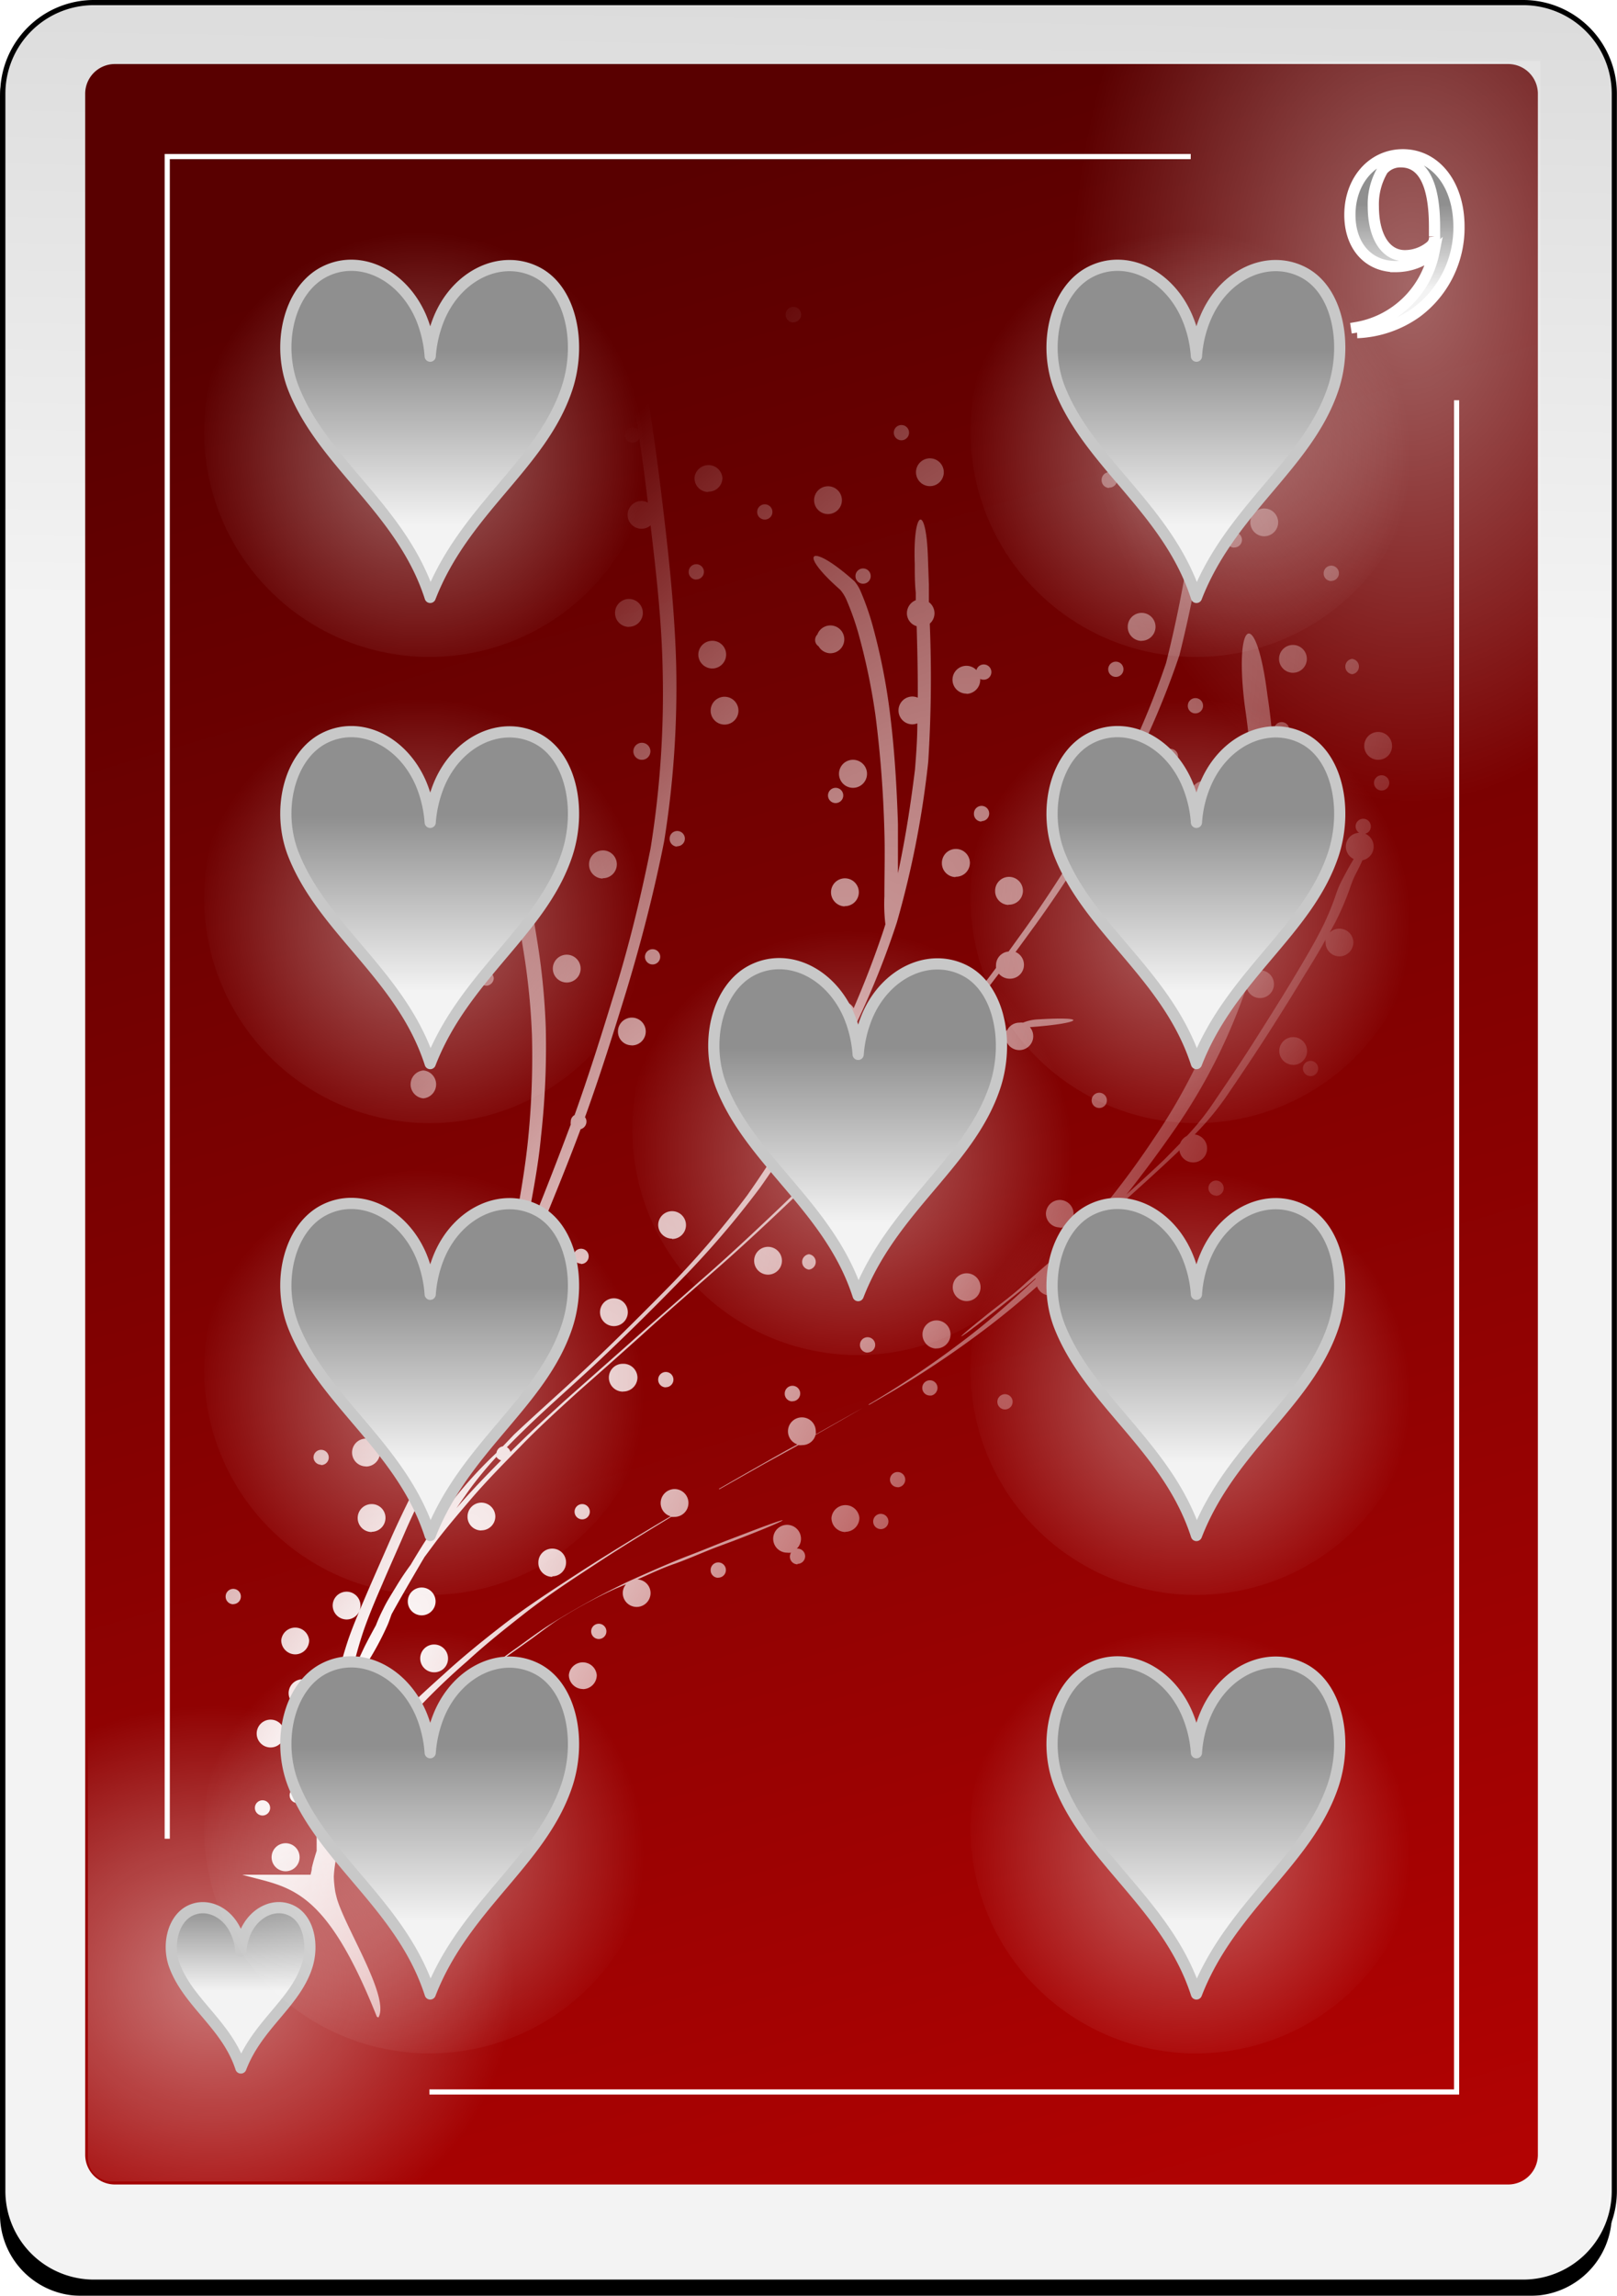 <svg id="Capa_1" data-name="Capa 1" xmlns="http://www.w3.org/2000/svg" xmlns:xlink="http://www.w3.org/1999/xlink" viewBox="0 0 144.26 204.72"><defs><style>.cls-1{filter:url(#h);}.cls-2,.cls-3,.cls-4{fill-rule:evenodd;}.cls-3{stroke:#000;fill:url(#Degradado_sin_nombre_383);}.cls-3,.cls-7{stroke-miterlimit:1.85;stroke-width:0.46px;}.cls-4{fill:url(#Degradado_sin_nombre_384);}.cls-11,.cls-13,.cls-15,.cls-17,.cls-19,.cls-21,.cls-23,.cls-25,.cls-27,.cls-5,.cls-6{isolation:isolate;}.cls-5{opacity:0.47;fill:url(#Degradado_sin_nombre_385);}.cls-6{opacity:0.4;fill:url(#Degradado_sin_nombre_386);}.cls-7{fill:none;}.cls-7,.cls-9{stroke:#fff;}.cls-12,.cls-14,.cls-16,.cls-18,.cls-20,.cls-22,.cls-24,.cls-26,.cls-28,.cls-8{stroke:#c8c8c8;stroke-linejoin:round;}.cls-8{fill:url(#Degradado_sin_nombre_387);}.cls-9{stroke-miterlimit:8.2;fill:url(#Degradado_sin_nombre_388);}.cls-10{fill:url(#Degradado_sin_nombre_389);}.cls-11,.cls-13,.cls-15,.cls-17,.cls-19,.cls-21,.cls-23,.cls-25,.cls-27{opacity:0.4;}.cls-11{fill:url(#Degradado_sin_nombre_390);}.cls-12{fill:url(#Degradado_sin_nombre_391);}.cls-13{fill:url(#Degradado_sin_nombre_392);}.cls-14{fill:url(#Degradado_sin_nombre_393);}.cls-15{fill:url(#Degradado_sin_nombre_394);}.cls-16{fill:url(#Degradado_sin_nombre_395);}.cls-17{fill:url(#Degradado_sin_nombre_396);}.cls-18{fill:url(#Degradado_sin_nombre_397);}.cls-19{fill:url(#Degradado_sin_nombre_398);}.cls-20{fill:url(#Degradado_sin_nombre_399);}.cls-21{fill:url(#Degradado_sin_nombre_400);}.cls-22{fill:url(#Degradado_sin_nombre_401);}.cls-23{fill:url(#Degradado_sin_nombre_402);}.cls-24{fill:url(#Degradado_sin_nombre_403);}.cls-25{fill:url(#Degradado_sin_nombre_404);}.cls-26{fill:url(#Degradado_sin_nombre_405);}.cls-27{fill:url(#Degradado_sin_nombre_406);}.cls-28{fill:url(#Degradado_sin_nombre_407);}</style><filter id="h" name="h"><feGaussianBlur stdDeviation="3.76"/></filter><linearGradient id="Degradado_sin_nombre_383" x1="114.59" y1="781.52" x2="124.07" y2="1295.93" gradientTransform="matrix(0.46, 0, 0, -0.46, 1269.37, 425.87)" gradientUnits="userSpaceOnUse"><stop offset="0" stop-color="#f3f3f3"/><stop offset="1" stop-color="#8f8f8f"/></linearGradient><linearGradient id="Degradado_sin_nombre_384" x1="-261.92" y1="1152.18" x2="-129.66" y2="714.54" gradientTransform="matrix(0.49, 0, 0, -0.48, 1423.57, 583.97)" gradientUnits="userSpaceOnUse"><stop offset="0" stop-color="#590000"/><stop offset="1" stop-color="#bf0303"/></linearGradient><radialGradient id="Degradado_sin_nombre_385" cx="124.5" cy="1837.59" r="58.67" gradientTransform="matrix(-0.46, 0, 0, 0.42, 1325.6, -583.68)" gradientUnits="userSpaceOnUse"><stop offset="0" stop-color="#fff"/><stop offset="1" stop-color="#fff" stop-opacity="0"/></radialGradient><radialGradient id="Degradado_sin_nombre_386" cx="222.6" cy="733.49" r="63.15" gradientTransform="matrix(0.48, 0, 0, -0.73, 1268.51, 572.34)" xlink:href="#Degradado_sin_nombre_385"/><linearGradient id="Degradado_sin_nombre_387" x1="308.36" y1="1226.17" x2="308.36" y2="1247.86" gradientTransform="matrix(0.33, 0, 0, -0.35, 1169.74, 618.09)" xlink:href="#Degradado_sin_nombre_383"/><linearGradient id="Degradado_sin_nombre_388" x1="726.35" y1="1143.32" x2="726.35" y2="1147.01" gradientTransform="matrix(2.05, 0, 0, -2.05, -113.84, 2380.96)" xlink:href="#Degradado_sin_nombre_383"/><radialGradient id="Degradado_sin_nombre_389" cx="192.28" cy="1160.5" r="25.37" gradientTransform="matrix(1.7, 1.15, 4.4, -6.48, -4152.18, 7461.97)" xlink:href="#Degradado_sin_nombre_385"/><radialGradient id="Degradado_sin_nombre_390" cx="413.11" cy="1066.97" r="26.74" gradientTransform="matrix(0.75, 0, 0, -0.75, 977.05, 976.9)" xlink:href="#Degradado_sin_nombre_385"/><linearGradient id="Degradado_sin_nombre_391" x1="409.47" y1="1077.36" x2="409.47" y2="1099.05" gradientTransform="matrix(0.68, 0, 0, -0.72, 1008.85, 958.44)" xlink:href="#Degradado_sin_nombre_383"/><radialGradient id="Degradado_sin_nombre_392" cx="413.11" cy="1066.97" r="26.74" gradientTransform="matrix(0.75, 0, 0, -0.75, 1045.42, 936.02)" xlink:href="#Degradado_sin_nombre_385"/><linearGradient id="Degradado_sin_nombre_393" x1="409.47" y1="1077.36" x2="409.47" y2="1099.05" gradientTransform="matrix(0.68, 0, 0, -0.72, 1077.19, 917.56)" xlink:href="#Degradado_sin_nombre_383"/><radialGradient id="Degradado_sin_nombre_394" cx="413.11" cy="1066.97" r="26.74" gradientTransform="matrix(0.75, 0, 0, -0.75, 977.05, 936.02)" xlink:href="#Degradado_sin_nombre_385"/><linearGradient id="Degradado_sin_nombre_395" x1="409.47" y1="1077.36" x2="409.47" y2="1099.05" gradientTransform="matrix(0.68, 0, 0, -0.72, 1008.85, 917.56)" xlink:href="#Degradado_sin_nombre_383"/><radialGradient id="Degradado_sin_nombre_396" cx="413.11" cy="1066.97" r="26.74" gradientTransform="matrix(0.75, 0, 0, -0.75, 1015.25, 914.64)" xlink:href="#Degradado_sin_nombre_385"/><linearGradient id="Degradado_sin_nombre_397" x1="409.47" y1="1077.36" x2="409.47" y2="1099.05" gradientTransform="matrix(0.68, 0, 0, -0.72, 1047.03, 896.17)" xlink:href="#Degradado_sin_nombre_383"/><radialGradient id="Degradado_sin_nombre_398" cx="413.11" cy="1066.97" r="26.74" gradientTransform="matrix(0.75, 0, 0, -0.75, 977.05, 852.38)" xlink:href="#Degradado_sin_nombre_385"/><linearGradient id="Degradado_sin_nombre_399" x1="409.47" y1="1077.36" x2="409.47" y2="1099.05" gradientTransform="matrix(0.68, 0, 0, -0.72, 1008.85, 833.91)" xlink:href="#Degradado_sin_nombre_383"/><radialGradient id="Degradado_sin_nombre_400" cx="413.11" cy="1066.97" r="26.74" gradientTransform="matrix(0.75, 0, 0, -0.75, 1045.42, 893.95)" xlink:href="#Degradado_sin_nombre_385"/><linearGradient id="Degradado_sin_nombre_401" x1="409.47" y1="1077.36" x2="409.47" y2="1099.05" gradientTransform="matrix(0.68, 0, 0, -0.72, 1077.19, 875.48)" xlink:href="#Degradado_sin_nombre_383"/><radialGradient id="Degradado_sin_nombre_402" cx="413.11" cy="1066.97" r="26.74" gradientTransform="matrix(0.75, 0, 0, -0.75, 1045.42, 852.38)" xlink:href="#Degradado_sin_nombre_385"/><linearGradient id="Degradado_sin_nombre_403" x1="409.47" y1="1077.36" x2="409.47" y2="1099.05" gradientTransform="matrix(0.68, 0, 0, -0.72, 1077.19, 833.91)" xlink:href="#Degradado_sin_nombre_383"/><radialGradient id="Degradado_sin_nombre_404" cx="413.11" cy="1066.97" r="26.74" gradientTransform="matrix(0.75, 0, 0, -0.75, 977.05, 893.95)" xlink:href="#Degradado_sin_nombre_385"/><linearGradient id="Degradado_sin_nombre_405" x1="409.47" y1="1077.36" x2="409.47" y2="1099.05" gradientTransform="matrix(0.68, 0, 0, -0.72, 1008.85, 875.48)" xlink:href="#Degradado_sin_nombre_383"/><radialGradient id="Degradado_sin_nombre_406" cx="413.11" cy="1066.97" r="26.74" gradientTransform="matrix(0.75, 0, 0, -0.75, 1045.42, 976.9)" xlink:href="#Degradado_sin_nombre_385"/><linearGradient id="Degradado_sin_nombre_407" x1="409.47" y1="1077.36" x2="409.47" y2="1099.05" gradientTransform="matrix(0.68, 0, 0, -0.72, 1077.19, 958.44)" xlink:href="#Degradado_sin_nombre_383"/></defs><g class="cls-1"><path class="cls-2" d="M1256.69,12.84H1386a7.25,7.25,0,0,1,7.25,7.24h0V208.86a7.26,7.26,0,0,1-7.25,7.25H1256.69a7.25,7.25,0,0,1-7.24-7.25h0V20.08a7.24,7.24,0,0,1,7.24-7.24" transform="translate(-1249.45 -11.39)"/></g><path class="cls-3" d="M1257.83,11.62h127.51a8.13,8.13,0,0,1,8.13,8.13h0v187a8.13,8.13,0,0,1-8.13,8.14H1257.83a8.13,8.13,0,0,1-8.13-8.14h0v-187a8.13,8.13,0,0,1,8.13-8.13" transform="translate(-1249.45 -11.39)"/><path class="cls-4" d="M1259.73,17.1H1384a2.65,2.65,0,0,1,2.65,2.65V203.53a2.65,2.65,0,0,1-2.65,2.65h-124.3a2.65,2.65,0,0,1-2.65-2.65V19.75a2.65,2.65,0,0,1,2.65-2.65" transform="translate(-1249.45 -11.39)"/><path class="cls-5" d="M1309.57,205.91h-50.16a2.12,2.12,0,0,1-2.12-2.12h0V158.28a2.12,2.12,0,0,1,2.12-2.12h50.16a2.12,2.12,0,0,1,2.12,2.12h0v45.51a2.12,2.12,0,0,1-2.12,2.12h0" transform="translate(-1249.45 -11.39)"/><path class="cls-6" d="M1326.88,16.84h60v92.78h-60Z" transform="translate(-1249.45 -11.39)"/><path class="cls-7" d="M1287.76,197.93h91.64V47.08m-23.72-21.73h-91.31v150" transform="translate(-1249.45 -11.39)"/><path class="cls-8" d="M1265.07,186.79c-.75-1.86-.22-4.22,1.29-5s3.38.07,4.17,1.91a5.37,5.37,0,0,1,.41,1.68,5.1,5.1,0,0,1,.4-1.68c.8-1.84,2.67-2.7,4.18-1.91s1.92,3.12,1.29,5c-1.1,3.28-4.41,5.18-5.87,9-1.22-3.77-4.59-5.73-5.87-9Z" transform="translate(-1249.45 -11.39)"/><path class="cls-9" d="M1370.52,41.05a9.76,9.76,0,0,0,5.34-1.84,9.38,9.38,0,0,0,3.75-7.61c0-3.75-2.09-6.41-5-6.41-2.71,0-4.73,2.29-4.73,5.36,0,2.77,1.64,4.61,4.09,4.61a5.14,5.14,0,0,0,3.41-1.29,8.51,8.51,0,0,1-6.91,6.73l.07.45m6.89-8.57a1,1,0,0,1-.34.87,3.62,3.62,0,0,1-2.3.84c-1.73,0-2.82-1.71-2.82-4.41a6,6,0,0,1,.84-3.25,2.07,2.07,0,0,1,1.62-.71c2,0,3,2,3,5.78v.88" transform="translate(-1249.45 -11.39)"/><path class="cls-10" d="M1283.21,191.29c1.08-1.85-3.22-8.39-3.77-10.87a4.25,4.25,0,0,1-.12-.62,9.86,9.86,0,0,1-.09-1.07,10.68,10.68,0,0,1,.26-1.86.68.68,0,0,0,.63-.68.67.67,0,0,0-.29-.56c.14-.47.29-.94.43-1.41a19.65,19.65,0,0,1,1.23-3,39.13,39.13,0,0,1,2.24-3.59c.24-.37.5-.74.76-1.1h.22a1.23,1.23,0,0,0,1.25-1.23,1.19,1.19,0,0,0-.12-.5l.93-1.11a59.45,59.45,0,0,1,4.37-4.18c1.66-1.53,3.42-2.92,5.19-4.31,2.11-1.64,4.35-3.09,6.58-4.55s4.26-2.68,6.42-4a1.45,1.45,0,0,0,.3,0,1.24,1.24,0,0,0,0-2.48,1.25,1.25,0,0,0-1.24,1.25,1.23,1.23,0,0,0,.89,1.18l-.6.35c-2.63,1.57-5.24,3.16-7.81,4.83-2.24,1.46-4.5,2.92-6.61,4.56-1.78,1.38-3.53,2.8-5.19,4.32-1.27,1.14-2.55,2.29-3.74,3.52a1.18,1.18,0,0,0-.62-.17,1.24,1.24,0,0,0-1,2,31.52,31.52,0,0,0-2.09,2.78c-.78,1.18-1.57,2.36-2.23,3.61l-.29.63c.06-1.26.22-2.5.38-3.74a32.85,32.85,0,0,1,1.07-5.18,31.28,31.28,0,0,1,1.7-4.5,26.38,26.38,0,0,0,1.78-3.33c.11-.25.2-.52.29-.77l.07-.19c.89-1.61,1.81-3.18,2.74-4.77.06-.1.12-.19.17-.29l1.06-1.43c1-1.31,2.09-2.57,3.16-3.83,1.38-1.6,2.87-3.11,4.35-4.62,1.66-1.72,3.43-3.32,5.2-4.93q2.88-2.53,5.74-5.1c2-1.82,4.07-3.6,6.11-5.4,2.3-2,4.53-4.07,6.74-6.17,1.17-1.12,2.33-2.24,3.48-3.38-.24.29,1.11-.73,3.44-2.72s4.57-3.82,7-5.63a33.27,33.27,0,0,1,4.65-3.18l1-.45a1.05,1.05,0,0,0-.08.36,1.24,1.24,0,1,0,2.18-.8c4.58-.33,5.52-1,.56-.68a3.92,3.92,0,0,0-1.17.28,1.16,1.16,0,0,0-.32,0,1.22,1.22,0,0,0-1.1.68,45.11,45.11,0,0,0-7,4.52c-2.36,1.8-4.65,3.7-6.91,5.62-.93.8-1.56,1.36-1.91,1.7q1.77-1.75,3.52-3.54c2.56-2.57,5-5.29,7.33-8,1.46-1.75,2.86-3.54,4.23-5.35a1.27,1.27,0,0,0,1,.45,1.24,1.24,0,0,0,.49-2.38c.62-.83,1.22-1.67,1.83-2.5a112,112,0,0,0,7.08-11.18,73.85,73.85,0,0,0,5.71-12.78,113.26,113.26,0,0,0,2.31-11.88c.76-4.78-.43-4.08-1.19.7a111.53,111.53,0,0,1-2.31,11.87,74.57,74.57,0,0,1-5.72,12.78c-.17.3-.36.6-.54.91a.68.68,0,0,0-.66-.55.69.69,0,0,0-.68.69.67.67,0,0,0,.68.68.59.59,0,0,0,.23,0,109.47,109.47,0,0,1-6.11,9.49l-1.25,1.73a1.22,1.22,0,0,0-1.12,1.21,1.9,1.9,0,0,0,0,.25c-1.67,2.24-3.38,4.45-5.17,6.59-2.35,2.77-4.77,5.48-7.33,8.06-2.41,2.45-4.85,4.89-7.35,7.26-2.21,2.1-4.44,4.17-6.75,6.17-2,1.8-4.09,3.58-6.11,5.4l-5.76,5.1c-1.64,1.5-3.29,3-4.85,4.58a.68.68,0,0,0-.32-.42c.61-.63,1.23-1.24,1.86-1.85,2-1.93,4.17-3.81,6.23-5.74,2.42-2.28,4.79-4.62,7.12-7a81.92,81.92,0,0,0,7.41-8.6,96.69,96.69,0,0,0,6.74-11.07,73.22,73.22,0,0,0,5.43-12.53,85,85,0,0,0,2.8-14.31A118.15,118.15,0,0,0,1332.4,67a1.23,1.23,0,0,0,.42-.92,1.25,1.25,0,0,0-.5-1c0-.5,0-1,0-1.52l-.09-2.56c-.17-4.81-1.35-4.12-1.17.68,0,.85,0,1.71.09,2.56,0,.22,0,.45,0,.67a1.25,1.25,0,0,0-.79,1.16,1.21,1.21,0,0,0,.87,1.16c.06,2.12.11,4.25.1,6.37a1.29,1.29,0,0,0-.48-.1,1.24,1.24,0,1,0,0,2.48,1.28,1.28,0,0,0,.44-.09c0,1.37-.1,2.75-.21,4.12-.38,3.09-.86,6.19-1.52,9.24,0-1.45,0-2.92,0-4.38-.11-3.45-.32-6.9-.77-10.33a55.09,55.09,0,0,0-1.39-7,23.9,23.9,0,0,0-1.16-3.4,3.51,3.51,0,0,0-.55-.91c-3.91-3.51-5.22-2.71-1.28.75a3.51,3.51,0,0,1,.55.88,24.11,24.11,0,0,1,1.18,3.41,56.69,56.69,0,0,1,1.42,6.95,102.14,102.14,0,0,1,.79,10.33c.06,1.93,0,3.85,0,5.77a15.36,15.36,0,0,0,.09,2.49l-.15.48q-1.18,3.54-2.68,7a1.23,1.23,0,0,0-2.3.6,1.23,1.23,0,0,0,1.23,1.25l.25,0c-.61,1.27-1.24,2.52-1.93,3.75a97,97,0,0,1-6.75,11.09,80.91,80.91,0,0,1-7.42,8.59c-2.34,2.37-4.7,4.72-7.13,7-2.06,1.93-4.19,3.8-6.25,5.74l-1,1.05a.69.69,0,0,0-.57.58A38.26,38.26,0,0,0,1290,145a70.38,70.38,0,0,0-3.91,5.92c-.45.61-.87,1.23-1.26,1.88s-.85,1.34-1.19,2.06a14.55,14.55,0,0,0-.65,1.45s0,0,0,0c-.34.62-.68,1.25-1,1.88-.41.86-.81,1.73-1.19,2.6,0-.15.05-.29.09-.44a36.2,36.2,0,0,1,1-3.56c.49-1.41,1.07-2.77,1.66-4.13.71-1.67,1.46-3.32,2.18-5,1-2.24,2.12-4.43,3.22-6.62,1.41-2.68,2.65-5.43,3.84-8.21,1.42-3.39,2.82-6.79,4.23-10.19s2.9-7,4.23-10.56a.7.7,0,0,0,.52-.67.62.62,0,0,0-.13-.4c1.35-3.73,2.54-7.51,3.7-11.29,1.33-4.4,2.48-8.85,3.37-13.36a86.89,86.89,0,0,0,1.06-15.87c-.16-5.4-.79-10.77-1.45-16.12-.4-3.23-.89-6.44-1.39-9.65a11,11,0,0,0-.72-2.86,1.23,1.23,0,0,0,.39.07,1.25,1.25,0,0,0,1.25-1.24,1.24,1.24,0,0,0-1.25-1.23,1.24,1.24,0,0,0-.9,2.08c-.24.34-.3,1.66,0,3.86.23,1.42.44,2.85.66,4.27a.74.74,0,0,0-.48-.17.68.68,0,0,0,0,1.36.71.71,0,0,0,.61-.36c.22,1.51.43,3,.62,4.55l.14,1.16a1.2,1.2,0,0,0-.56-.15,1.24,1.24,0,1,0,.8,2.18c.51,4.29,1,8.61,1.08,12.93a86.91,86.91,0,0,1-1.08,15.87c-.9,4.51-2,9-3.38,13.37-1.07,3.5-2.18,7-3.4,10.41a.66.66,0,0,0-.34.59.7.7,0,0,0,0,.25l-.27.71c-1.38,3.68-2.83,7.35-4.37,11q-2.11,5.09-4.25,10.18c-1.19,2.79-2.44,5.55-3.85,8.23-1.11,2.2-2.23,4.38-3.23,6.62-.73,1.67-1.47,3.33-2.19,5-.58,1.37-1.18,2.73-1.67,4.13a36.39,36.39,0,0,0-1,3.57c-.22,1-.45,2-.63,3.05-.09.45-.17.89-.27,1.34-.53,2.17-.58,3.28-.38,3.45-.06.36-.11.74-.14,1.11a35.67,35.67,0,0,0-.42,4.38c0,.67,0,1.35,0,2-.16.5-.31,1-.43,1.52,0,.2-.07.4-.11.61h-6.09c4.09,1.18,7.29.83,12,12.66Zm1.2-9.58a.68.68,0,1,0-.68-.68A.68.68,0,0,0,1284.41,181.71Zm-9.49-3.46a1.25,1.25,0,1,0-1.24-1.25A1.25,1.25,0,0,0,1274.92,178.25Zm6.69-1.49a1.26,1.26,0,0,0,1.25-1.25,1.25,1.25,0,0,0-1.25-1.23,1.23,1.23,0,0,0-1.23,1.23A1.25,1.25,0,0,0,1281.61,176.76Zm-8.74-3.48a.68.68,0,1,0-.68-.68A.68.68,0,0,0,1272.87,173.28Zm3.1-1.12a.68.68,0,0,0,0-1.36.68.68,0,1,0,0,1.36Zm11.71-1.47a1.26,1.26,0,0,0,1.25-1.25,1.24,1.24,0,0,0-2.48,0A1.25,1.25,0,0,0,1287.68,170.69Zm2.91-2.12a.68.68,0,1,0-.68-.68A.67.67,0,0,0,1290.59,168.57Zm-17-1.36a1.24,1.24,0,1,0-1.24-1.23A1.24,1.24,0,0,0,1273.55,167.21Zm2.86-3.6a1.24,1.24,0,0,0,1.23-1.24,1.24,1.24,0,0,0-2.48,0A1.25,1.25,0,0,0,1276.41,163.61Zm16-.49a.68.68,0,1,0-.68-.68A.67.67,0,0,0,1292.46,163.12Zm9-1.11a1.25,1.25,0,0,0,1.24-1.25,1.25,1.25,0,0,0-2.49,0A1.26,1.26,0,0,0,1301.45,162Zm-13.26-1.5a1.22,1.22,0,0,0,1.23-1.23,1.24,1.24,0,1,0-1.23,1.23Zm4.85-.3c.06,0,1.46-1,3.74-2.62,1-.72,1.92-1.47,3-2.1a43.79,43.79,0,0,1,4.52-2.41l1-.42a1.21,1.21,0,0,0-.29.78,1.24,1.24,0,1,0,2.48,0,1.22,1.22,0,0,0-1.17-1.21c1.08-.48,2.17-1,3.27-1.38s2.48-1,3.73-1.48l1.59-.59c4.89-1.87,6.16-2.62,1.27-.74l-1.6.61c-1.26.48-2.48,1-3.73,1.47-1.78.69-3.52,1.47-5.26,2.25a68,68,0,0,0-7,3.83c-1,.63-2,1.38-3,2.1a30.22,30.22,0,0,0-2.49,1.91Zm-17.25-1.3a1.25,1.25,0,0,0,1.24-1.25,1.25,1.25,0,0,0-2.49,0A1.26,1.26,0,0,0,1275.79,158.91Zm27.08-1.37a.68.68,0,0,0,0-1.36.68.68,0,1,0,0,1.36Zm-22.49-1.74a1.24,1.24,0,0,0,1.23-1.24,1.24,1.24,0,0,0-2.48,0A1.25,1.25,0,0,0,1280.38,155.8Zm6.69-.37a1.24,1.24,0,0,0,0-2.48,1.24,1.24,0,1,0,0,2.48Zm-16.81-1a.68.68,0,1,0-.68-.68A.68.68,0,0,0,1270.26,154.44Zm43.27-2.36a.68.68,0,1,0-.68-.68A.67.67,0,0,0,1313.53,152.08Zm-14.81-.12a1.23,1.23,0,0,0,1.23-1.24,1.22,1.22,0,0,0-1.23-1.23,1.23,1.23,0,0,0-1.24,1.23A1.25,1.25,0,0,0,1298.72,152Zm21.88-1.11a.68.68,0,0,0,0-1.36h-.06a1.22,1.22,0,0,0,.37-.87,1.24,1.24,0,1,0-1.24,1.23,1.29,1.29,0,0,0,.35,0,.72.72,0,0,0-.1.36.68.68,0,0,0,.68.68Zm4.28-2.86a1.25,1.25,0,0,0,1.24-1.24,1.25,1.25,0,0,0-2.49,0A1.25,1.25,0,0,0,1324.88,148Zm-42.27,0a1.24,1.24,0,0,0,1.23-1.24,1.22,1.22,0,0,0-1.23-1.23,1.24,1.24,0,0,0-1.25,1.23A1.25,1.25,0,0,0,1282.61,148Zm9.78-.13a1.24,1.24,0,0,0,1.25-1.23,1.25,1.25,0,0,0-1.25-1.24,1.24,1.24,0,0,0-1.23,1.24A1.22,1.22,0,0,0,1292.39,147.86Zm35.64-.11a.68.68,0,1,0,0-1.36.68.68,0,0,0,0,1.36Zm-26.64-.87a.68.68,0,0,0,0-1.36.68.68,0,1,0,0,1.36Zm-11.35-.81,1.23-1.76a33.23,33.23,0,0,1,2.47-3,.7.7,0,0,0,.42.31c-1.33,1.35-2.66,2.72-3.9,4.16l-.22.26Zm23.58-1.87,4-2.26,3.06-1.68a1.29,1.29,0,0,0,.35,0,1.22,1.22,0,0,0,1.18-.91q2.15-1.21,4.26-2.44l-4.24,2.39a1.18,1.18,0,0,0,0-.27,1.24,1.24,0,1,0-1.64,1.17l-1,.54q-3,1.69-6,3.42Zm15.91-.18a.68.68,0,1,0-.68-.68A.68.68,0,0,0,1329.53,144Zm-47.43-1.85a1.25,1.25,0,0,0,1.25-1.25,1.16,1.16,0,0,0-.07-.37h.13a.68.68,0,0,0,.68-.68.69.69,0,0,0-.68-.69.68.68,0,0,0-.68.66,1.34,1.34,0,0,0-.63-.16,1.24,1.24,0,0,0,0,2.48Zm-4-.13a.68.68,0,1,0-.68-.68A.68.68,0,0,0,1278.07,142Zm8.63-4.71a1.24,1.24,0,0,0,0-2.48,1.24,1.24,0,1,0,0,2.48Zm52.38-.25a.68.68,0,1,0,0-1.36.68.68,0,1,0,0,1.36Zm-12.1-.42,1.85-1.07a87.94,87.94,0,0,0,8.91-6q2.17-1.67,4.2-3.48a1.23,1.23,0,0,0,1.16.81,1.22,1.22,0,0,0,1.23-1.23,1.23,1.23,0,0,0-.71-1.13c1-.92,1.94-1.85,2.89-2.81.69-.7,1.35-1.42,2-2.16l.1-.09c2-1.8,4-3.58,5.94-5.43l.09-.1a1.24,1.24,0,0,0,2.47-.17,1.25,1.25,0,0,0-1.1-1.24,25.57,25.57,0,0,0,3.09-3.79c1.17-1.72,2.33-3.45,3.45-5.2s2.22-3.51,3.29-5.28c.62-1,1.24-2,1.84-3.1a1,1,0,0,0,0,.25,1.24,1.24,0,0,0,1.23,1.24,1.25,1.25,0,0,0,1.25-1.24,1.24,1.24,0,0,0-1.25-1.23,1.25,1.25,0,0,0-.86.34l.5-.91a26.33,26.33,0,0,0,1.27-2.94,11.36,11.36,0,0,1,.44-1.15c.29-.56.52-1,.71-1.44a1.24,1.24,0,0,0,1-1.22,1.26,1.26,0,0,0-.75-1.15.66.66,0,0,0,.5-.65.68.68,0,0,0-1.36,0,.71.71,0,0,0,.31.57,1.23,1.23,0,0,0-.48,2.34c-.37.61-.78,1.35-1.25,2.29a12.27,12.27,0,0,0-.43,1.15,24.39,24.39,0,0,1-1.26,2.93c-.82,1.58-1.75,3.12-2.67,4.65-1.07,1.77-2.18,3.52-3.29,5.27s-2.28,3.48-3.45,5.2a23.12,23.12,0,0,1-2.53,3.2,1.29,1.29,0,0,0-.61.67l-1.39,1.42q-1.68,1.59-3.39,3.13c1.59-2,3.06-4,4.49-6.07a51.1,51.1,0,0,0,6-11.79c.08-.21.14-.43.21-.64a1.24,1.24,0,1,0,.37-1.16A56.22,56.22,0,0,0,1363,86a55.84,55.84,0,0,0-.49-12.72c-1-7.9-3-6.79-2,1.11a56.61,56.61,0,0,1,.48,12.74,52.85,52.85,0,0,1-2.62,14,51.27,51.27,0,0,1-6,11.81,76,76,0,0,1-7,9c-1.47,1.3-3,2.6-4.44,3.88-1.07,1-2.21,1.82-3.33,2.71-3.91,3.13-2.68,2.41,1.23-.71,1-.81,2.05-1.6,3-2.45a.2.2,0,0,0,0,.07c-2,1.86-4,3.64-6.16,5.29a87.1,87.1,0,0,1-8.75,5.91Zm-6.87-.31a.69.69,0,1,0-.68-.69A.68.68,0,0,0,1320.11,136.35Zm12.4-.51a.71.71,0,0,0,.55-.68.68.68,0,1,0-.68.68Zm-27.47-.36a1.26,1.26,0,0,0,1.25-1.25A1.25,1.25,0,0,0,1305,133a1.23,1.23,0,0,0-1.23,1.23A1.25,1.25,0,0,0,1305,135.48Zm3.78-.38a.68.68,0,1,0-.68-.68A.68.68,0,0,0,1308.82,135.1Zm18-3.1a.68.68,0,1,0-.68-.68A.68.68,0,0,0,1326.8,132Zm6.13-.36a1.25,1.25,0,1,0-1.23-1.25A1.26,1.26,0,0,0,1332.93,131.64Zm-43.76-.51a1.24,1.24,0,1,0-1.24-1.23A1.24,1.24,0,0,0,1289.17,131.13Zm58.7-1.23a.68.68,0,1,0-.68-.68A.68.68,0,0,0,1347.87,129.9Zm-43.7-.25a1.24,1.24,0,1,0,0-2.48,1.24,1.24,0,0,0,0,2.48Zm-18.53-2.11a.69.69,0,0,0,0-1.37.69.69,0,0,0,0,1.37Zm50-.12a1.24,1.24,0,1,0,0-2.48,1.24,1.24,0,1,0,0,2.48Zm-44.5-1.25a1.22,1.22,0,0,0,1.23-1.23,1.24,1.24,0,0,0-.54-1,.59.59,0,0,0,.05-.27.68.68,0,1,0-1.36,0,.54.54,0,0,0,0,.22,1.22,1.22,0,0,0,.58,2.31Zm26.78-1.11a1.24,1.24,0,0,0,0-2.48,1.24,1.24,0,1,0,0,2.48Zm-22.84-.45c.29,0,.85-1.43,1.33-4s1-5.19,1.25-7.82a72.17,72.17,0,0,0,.43-9.75,61.2,61.2,0,0,0-.69-7.28c-.26-1.62-.5-3.24-.92-4.83a14.52,14.52,0,0,0-.57-1.84c-2.15-4.79-3.51-4-1.28.73a13,13,0,0,1,.58,1.83c.42,1.59.68,3.22.94,4.84a60.89,60.89,0,0,1,.71,7.26,73.74,73.74,0,0,1-.4,9.74c-.29,2.62-.76,5.22-1.25,7.82-.42,2.26-.38,3.31-.13,3.29Zm26.49,0a.69.69,0,0,0,0-1.37.69.69,0,0,0,0,1.37Zm-20.33-.5a.68.68,0,1,0-.68-.68A.68.68,0,0,0,1301.26,124.07Zm8.13-2.23a1.24,1.24,0,1,0-1.25-1.24A1.24,1.24,0,0,0,1309.39,121.84Zm34.58-1a1.22,1.22,0,0,0,1.23-1.23,1.24,1.24,0,0,0-1.23-1.25,1.25,1.25,0,0,0-1.24,1.25A1.24,1.24,0,0,0,1344,120.84Zm13.94-2.85a.68.68,0,1,0-.68-.68A.68.68,0,0,0,1357.91,118Zm-23.62-5.83a1.23,1.23,0,0,0,1.25-1.23,1.24,1.24,0,1,0-2.48,0A1.22,1.22,0,0,0,1334.29,112.16Zm13.2-2a.68.68,0,1,0,0-1.36.68.68,0,0,0,0,1.36Zm-60.3-.86a1.25,1.25,0,0,0,0-2.49,1.25,1.25,0,0,0,0,2.49Zm31.37-.5a1.24,1.24,0,0,0,0-2.48,1.24,1.24,0,1,0,0,2.48Zm47.78-1.48a.68.68,0,1,0-.68-.68A.68.68,0,0,0,1366.34,107.34Zm-1.55-1a1.24,1.24,0,1,0-1.24-1.23A1.24,1.24,0,0,0,1364.79,106.34Zm-38.55-.36a1.25,1.25,0,0,0,0-2.5,1.25,1.25,0,0,0,0,2.5Zm-20.46-1.38a1.24,1.24,0,1,0-1.23-1.23A1.22,1.22,0,0,0,1305.78,104.6Zm-13-5.32a.7.7,0,0,0,.69-.69.69.69,0,0,0-1.37,0A.7.7,0,0,0,1292.82,99.28ZM1300,99a1.24,1.24,0,1,0-1.23-1.23A1.24,1.24,0,0,0,1300,99Zm54.67-.36a1.24,1.24,0,1,0,0-2.48,1.24,1.24,0,0,0,0,2.48Zm-47-1.25a.68.68,0,1,0,0-1.36.68.68,0,1,0,0,1.36Zm17.17-5.2a1.24,1.24,0,1,0-1.25-1.25A1.26,1.26,0,0,0,1324.76,92.21Zm14.62-.13a1.24,1.24,0,1,0-1.23-1.23A1.23,1.23,0,0,0,1339.38,92.08Zm25.79-1.36a1.24,1.24,0,0,0,0-2.48,1.24,1.24,0,1,0,0,2.48Zm-62-1a1.24,1.24,0,0,0,1.23-1.24,1.24,1.24,0,0,0-2.48,0A1.25,1.25,0,0,0,1303.19,89.73Zm31.48-.13a1.24,1.24,0,0,0,1.25-1.23,1.25,1.25,0,0,0-2.5,0A1.24,1.24,0,0,0,1334.67,89.6Zm-24.85-2.72a.68.68,0,1,0-.69-.68A.69.69,0,0,0,1309.82,86.88Zm-17.86-2a.68.68,0,1,0-.69-.68A.69.69,0,0,0,1292,84.89Zm45-.24a.68.68,0,1,0-.68-.68A.68.68,0,0,0,1337,84.65Zm19.89-1.12a1.24,1.24,0,1,0,0-2.48,1.24,1.24,0,0,0,0,2.48ZM1324,83a.68.68,0,1,0,0-1.36.68.68,0,0,0,0,1.36Zm48.71-1.12a.68.68,0,0,0,0-1.36.68.68,0,0,0,0,1.36Zm-47.16-.24a1.25,1.25,0,0,0,0-2.5,1.25,1.25,0,0,0,0,2.5Zm19.83-.38a1.24,1.24,0,1,0-1.24-1.25A1.24,1.24,0,0,0,1345.33,81.3Zm8.5-1.74a.68.68,0,1,0-.69-.68A.68.68,0,0,0,1353.83,79.56Zm18.53-.38a1.22,1.22,0,0,0,1.23-1.23,1.24,1.24,0,1,0-1.23,1.23Zm-65.62,0a.76.76,0,1,0-.15,0Zm57-2a.68.68,0,0,0,.68-.68.68.68,0,1,0-1.36,0A.67.67,0,0,0,1363.74,77.21ZM1314.1,76a1.24,1.24,0,1,0-1.25-1.25A1.24,1.24,0,0,0,1314.1,76Zm42-1a.68.68,0,0,0,.68-.68.68.68,0,1,0-1.36,0A.67.67,0,0,0,1356.06,75Zm-20.4-1.74A1.25,1.25,0,0,0,1336.9,72s0,0,0-.07a.66.66,0,0,0,.32.07.68.68,0,1,0-.66-.86,1.24,1.24,0,1,0-.89,2.1ZM1349,71.75a.68.68,0,1,0-.68-.68A.68.68,0,0,0,1349,71.75Zm21.08-.24a.69.69,0,0,0,0-1.37.69.69,0,0,0,0,1.37Zm-5.28-.13a1.24,1.24,0,1,0-1.24-1.24A1.24,1.24,0,0,0,1364.79,71.38ZM1313,71a1.24,1.24,0,0,0,1.23-1.24,1.22,1.22,0,0,0-1.23-1.23,1.24,1.24,0,0,0-1.25,1.23A1.25,1.25,0,0,0,1313,71Zm10.53-1.36a1.24,1.24,0,1,0-1.16-1.67.7.7,0,0,0-.2.48.67.67,0,0,0,.31.57,1.23,1.23,0,0,0,1,.62Zm27.77-1.11a1.25,1.25,0,0,0,1.24-1.25,1.24,1.24,0,0,0-2.48,0A1.25,1.25,0,0,0,1351.28,68.54Zm-45.75-1.25a1.24,1.24,0,1,0-1.23-1.23A1.24,1.24,0,0,0,1305.53,67.29Zm20.9-3.84a.68.68,0,0,0,0-1.36.68.68,0,0,0,0,1.36Zm41.77-.25a.68.68,0,1,0-.68-.68A.67.67,0,0,0,1368.2,63.2Zm-56.65-.13a.68.68,0,1,0-.68-.68A.68.68,0,0,0,1311.55,63.07Zm48-2.85a.68.68,0,1,0-.68-.68A.68.68,0,0,0,1359.52,60.22Zm2.67-1a1.25,1.25,0,0,0,1.24-1.24,1.24,1.24,0,1,0-1.24,1.24Zm-44.56-1.49a.68.68,0,0,0,0-1.36.68.68,0,1,0,0,1.36Zm5.64-.49a1.24,1.24,0,0,0,0-2.48,1.24,1.24,0,1,0,0,2.48Zm-10.67-2a1.23,1.23,0,0,0,1.25-1.23,1.25,1.25,0,0,0-2.49,0A1.23,1.23,0,0,0,1312.6,55.26Zm35.76-.36a.69.69,0,1,0-.68-.69A.69.69,0,0,0,1348.36,54.9Zm-16-.13a1.24,1.24,0,1,0,0-2.48,1.24,1.24,0,0,0,0,2.48Zm21.39-1.25a.68.68,0,1,0,0-1.36.68.68,0,1,0,0,1.36Zm-23.93-2.84a.68.68,0,1,0,0-1.36.68.68,0,0,0,0,1.36Zm-26.58-.37a1.24,1.24,0,1,0-1.25-1.25A1.24,1.24,0,0,0,1303.19,50.31Zm46.67-3a.68.68,0,1,0,0-1.36.68.68,0,1,0,0,1.36Zm4.4-.87a1.24,1.24,0,0,0,0-2.48,1.24,1.24,0,1,0,0,2.48ZM1301.5,44.6a.68.68,0,1,0,0-1.36.68.68,0,0,0,0,1.36ZM1354.32,42a.69.69,0,1,0-.68-.69A.68.68,0,0,0,1354.32,42Zm-34.09-1.87a.69.69,0,1,0-.69-.68A.69.69,0,0,0,1320.23,40.14Zm-17.48-3.35a.68.68,0,1,0-.68-.68A.68.68,0,0,0,1302.75,36.79Zm3.46-2.48a.68.68,0,1,0-.68-.68A.68.68,0,0,0,1306.21,34.31Z" transform="translate(-1249.45 -11.39)"/><path class="cls-11" d="M1307.88,174.38a20.11,20.11,0,1,1-20.11-20.11,20.11,20.11,0,0,1,20.11,20.11Z" transform="translate(-1249.45 -11.39)"/><path class="cls-12" d="M1275.65,170.59c-1.55-3.87-.46-8.76,2.67-10.4s7,.13,8.68,4a10.93,10.93,0,0,1,.83,3.49,10.94,10.94,0,0,1,.84-3.49c1.66-3.83,5.54-5.6,8.67-4s4,6.47,2.68,10.4c-2.28,6.8-9.15,10.75-12.19,18.6-2.51-7.82-9.51-11.9-12.18-18.6Z" transform="translate(-1249.45 -11.39)"/><path class="cls-13" d="M1376.25,133.5a20.11,20.11,0,1,1-20.11-20.11,20.11,20.11,0,0,1,20.11,20.11Z" transform="translate(-1249.45 -11.39)"/><path class="cls-14" d="M1344,129.71c-1.54-3.87-.45-8.76,2.68-10.4s7,.13,8.67,4a10.68,10.68,0,0,1,.84,3.49,10.44,10.44,0,0,1,.84-3.49c1.65-3.83,5.54-5.6,8.67-4s4,6.47,2.68,10.4c-2.29,6.8-9.15,10.75-12.19,18.6-2.52-7.82-9.52-11.9-12.19-18.6Z" transform="translate(-1249.45 -11.39)"/><path class="cls-15" d="M1307.88,133.5a20.11,20.11,0,1,1-20.11-20.11,20.11,20.11,0,0,1,20.11,20.11Z" transform="translate(-1249.45 -11.39)"/><path class="cls-16" d="M1275.65,129.71c-1.55-3.87-.46-8.76,2.67-10.4s7,.13,8.68,4a10.93,10.93,0,0,1,.83,3.49,10.94,10.94,0,0,1,.84-3.49c1.66-3.83,5.54-5.6,8.67-4s4,6.47,2.68,10.4c-2.28,6.8-9.15,10.75-12.19,18.6-2.51-7.82-9.51-11.9-12.18-18.6Z" transform="translate(-1249.45 -11.39)"/><path class="cls-17" d="M1346.08,112.12A20.11,20.11,0,1,1,1326,92a20.11,20.11,0,0,1,20.11,20.11Z" transform="translate(-1249.45 -11.39)"/><path class="cls-18" d="M1313.83,108.33c-1.55-3.87-.46-8.76,2.67-10.4s7,.13,8.68,4a10.93,10.93,0,0,1,.83,3.48,11,11,0,0,1,.84-3.48c1.66-3.83,5.54-5.6,8.67-4s4,6.47,2.68,10.4c-2.28,6.79-9.15,10.74-12.19,18.59-2.51-7.81-9.51-11.9-12.18-18.59Z" transform="translate(-1249.45 -11.39)"/><path class="cls-19" d="M1307.88,49.86a20.11,20.11,0,1,1-20.11-20.11,20.11,20.11,0,0,1,20.11,20.11Z" transform="translate(-1249.45 -11.39)"/><path class="cls-20" d="M1275.65,46.06c-1.55-3.86-.46-8.75,2.67-10.4s7,.13,8.68,4a11,11,0,0,1,.83,3.49,11,11,0,0,1,.84-3.49c1.66-3.83,5.54-5.6,8.67-4s4,6.47,2.68,10.4c-2.28,6.8-9.15,10.75-12.19,18.6-2.51-7.82-9.51-11.9-12.18-18.6Z" transform="translate(-1249.45 -11.39)"/><path class="cls-21" d="M1376.25,91.43a20.11,20.11,0,1,1-20.11-20.11,20.11,20.11,0,0,1,20.11,20.11Z" transform="translate(-1249.45 -11.39)"/><path class="cls-22" d="M1344,87.63c-1.54-3.86-.45-8.75,2.68-10.39s7,.13,8.67,4a10.69,10.69,0,0,1,.84,3.48,10.44,10.44,0,0,1,.84-3.48c1.65-3.83,5.54-5.6,8.67-4s4,6.46,2.68,10.39c-2.29,6.8-9.15,10.75-12.19,18.6-2.52-7.81-9.52-11.9-12.19-18.6Z" transform="translate(-1249.45 -11.39)"/><path class="cls-23" d="M1376.25,49.86a20.11,20.11,0,1,1-20.11-20.11,20.11,20.11,0,0,1,20.11,20.11Z" transform="translate(-1249.45 -11.39)"/><path class="cls-24" d="M1344,46.06c-1.54-3.86-.45-8.75,2.68-10.4s7,.13,8.67,4a10.74,10.74,0,0,1,.84,3.49,10.5,10.5,0,0,1,.84-3.49c1.65-3.83,5.54-5.6,8.67-4s4,6.47,2.68,10.4c-2.29,6.8-9.15,10.75-12.19,18.6-2.52-7.82-9.52-11.9-12.19-18.6Z" transform="translate(-1249.45 -11.39)"/><path class="cls-25" d="M1307.88,91.43a20.11,20.11,0,1,1-20.11-20.11,20.11,20.11,0,0,1,20.11,20.11Z" transform="translate(-1249.45 -11.39)"/><path class="cls-26" d="M1275.65,87.63c-1.55-3.86-.46-8.75,2.67-10.39s7,.13,8.68,4a10.93,10.93,0,0,1,.83,3.48,11,11,0,0,1,.84-3.48c1.66-3.83,5.54-5.6,8.67-4s4,6.46,2.68,10.39c-2.28,6.8-9.15,10.75-12.19,18.6-2.51-7.81-9.51-11.9-12.18-18.6Z" transform="translate(-1249.45 -11.39)"/><path class="cls-27" d="M1376.25,174.38a20.11,20.11,0,1,1-20.11-20.11,20.11,20.11,0,0,1,20.11,20.11Z" transform="translate(-1249.45 -11.39)"/><path class="cls-28" d="M1344,170.59c-1.54-3.87-.45-8.76,2.68-10.4s7,.13,8.67,4a10.68,10.68,0,0,1,.84,3.49,10.44,10.44,0,0,1,.84-3.49c1.65-3.83,5.54-5.6,8.67-4s4,6.47,2.68,10.4c-2.29,6.8-9.15,10.75-12.19,18.6-2.52-7.82-9.52-11.9-12.19-18.6Z" transform="translate(-1249.45 -11.39)"/></svg>